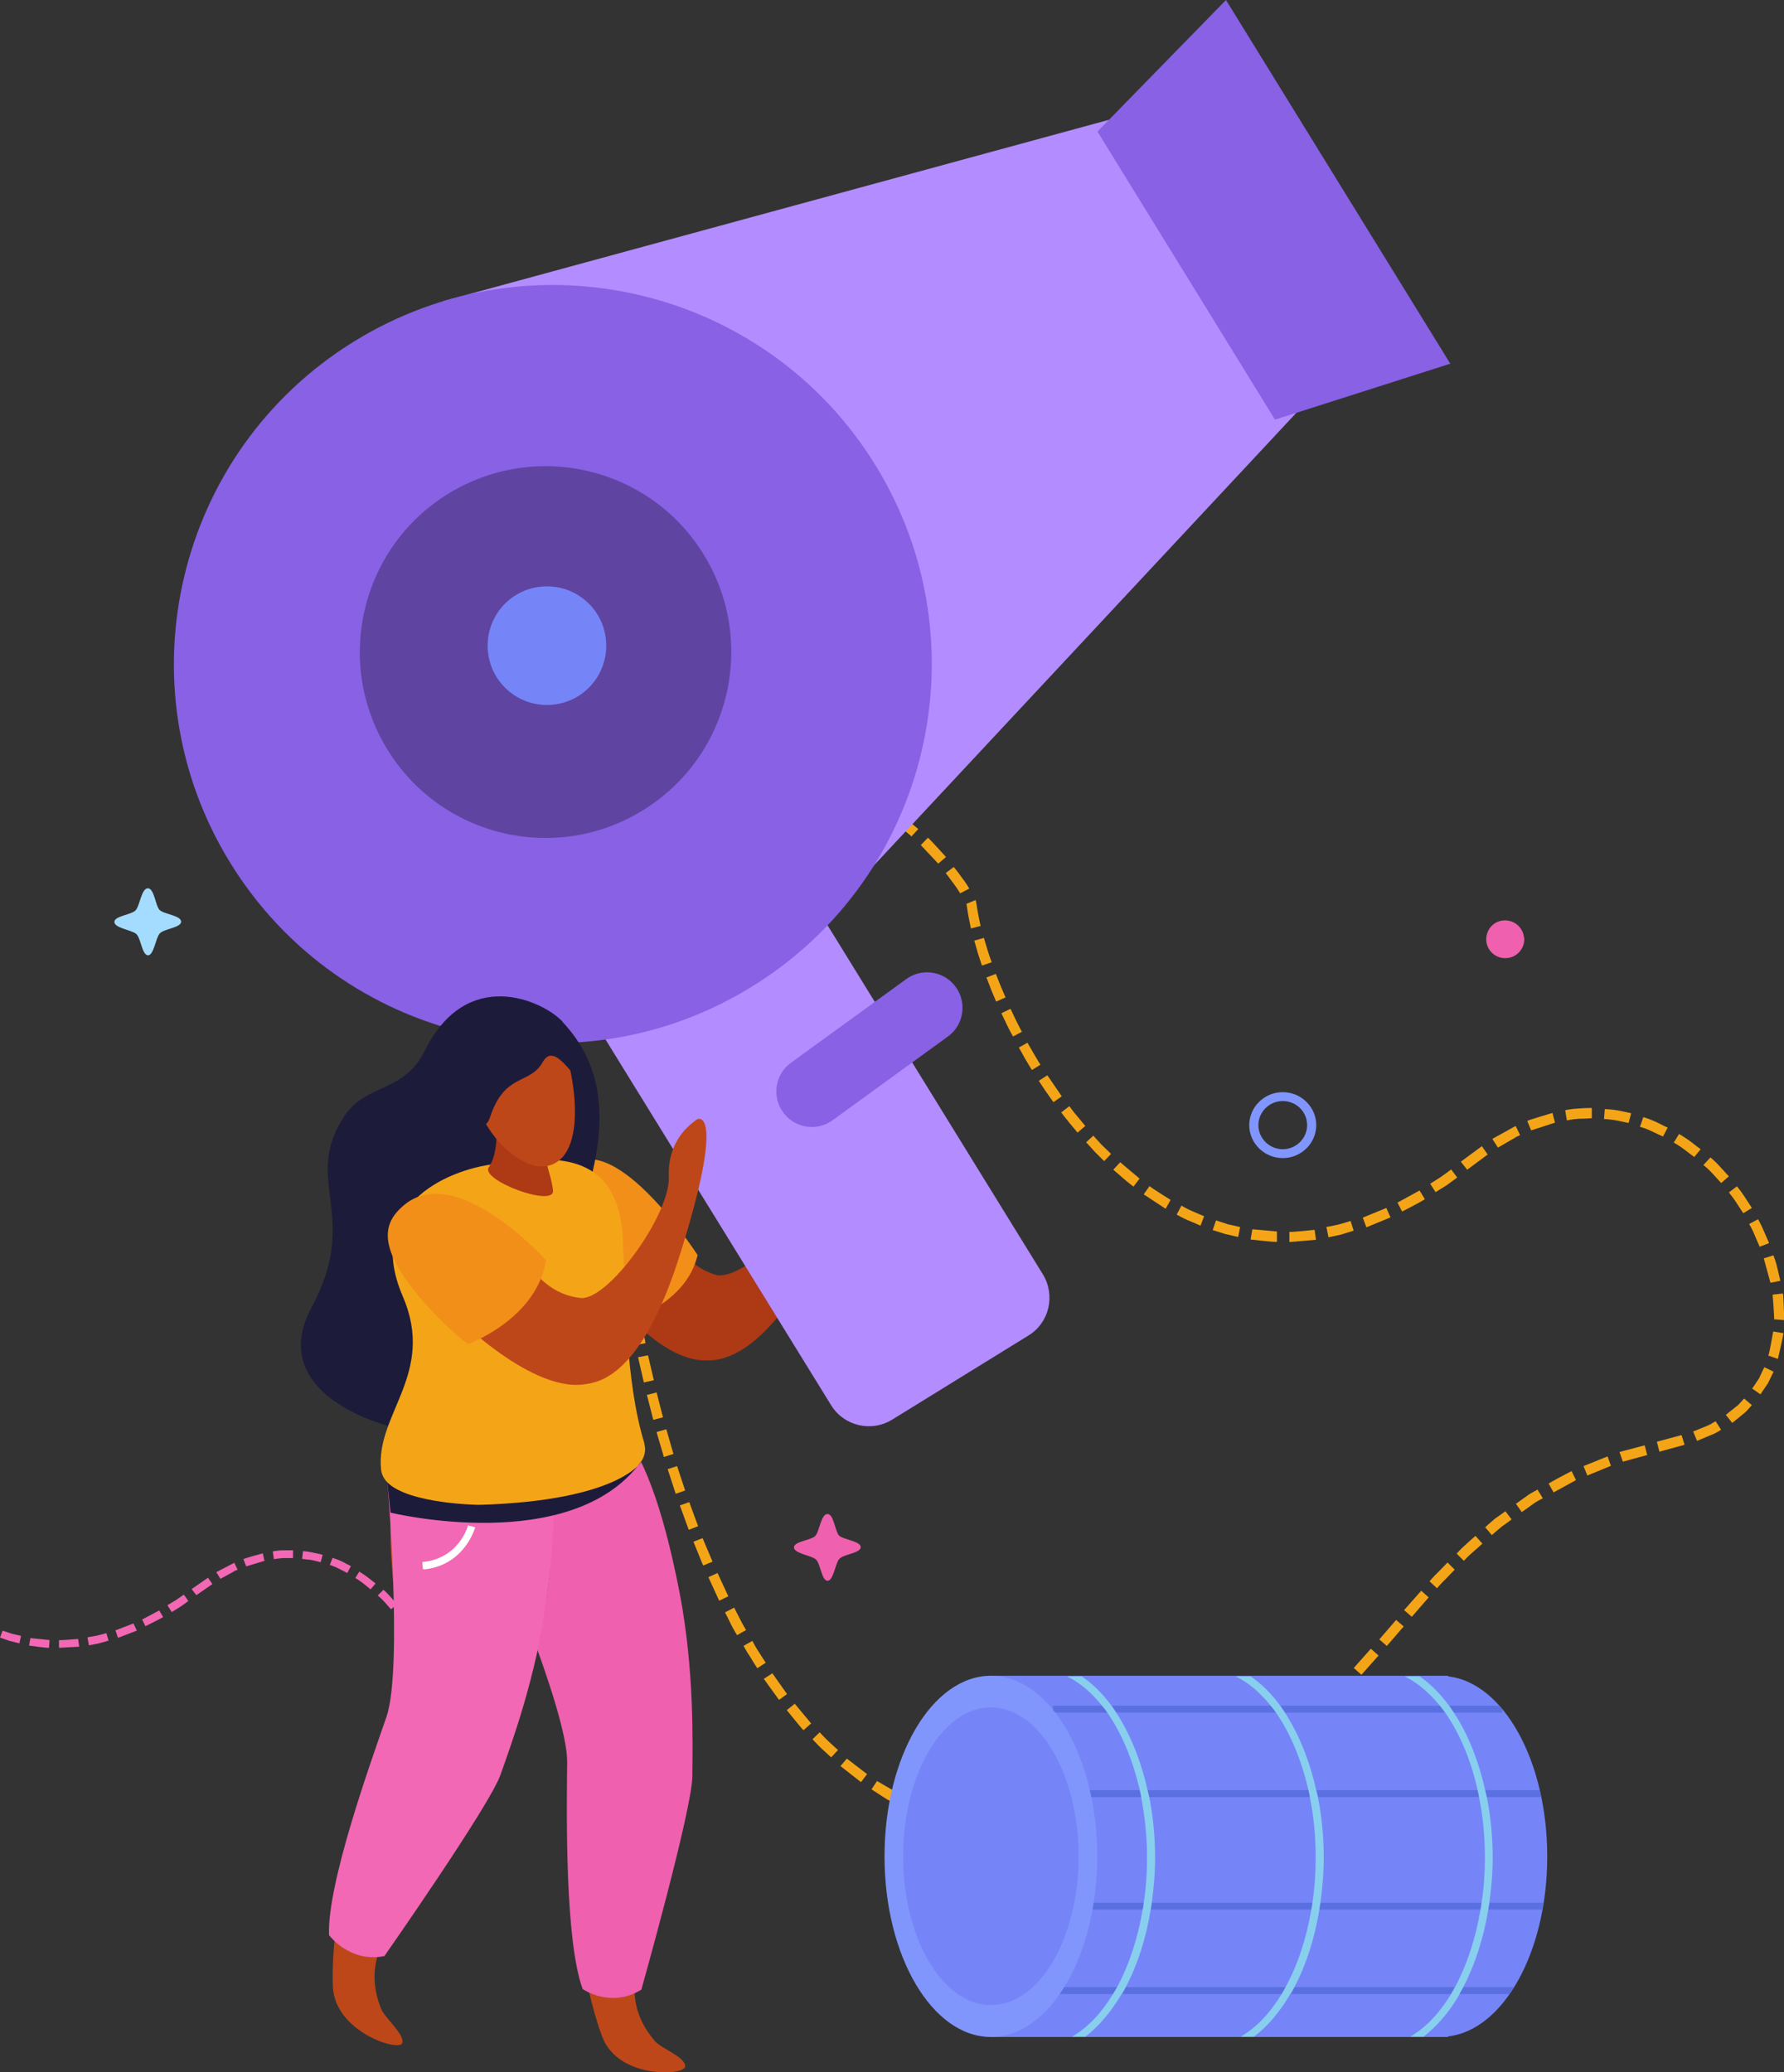 <?xml version="1.0" encoding="UTF-8"?>
<svg xmlns="http://www.w3.org/2000/svg" viewBox="0 0 64.42 74.81">
  <rect x="0" y="0" width="64.42" height="74.81" fill="#333333" stroke="none"/>
  <defs>
    <style>
      .cls-1 {
        fill: #fff;
      }

      .cls-2 {
        fill: #8196fc;
      }

      .cls-3 {
        fill: #8861e5;
      }

      .cls-4 {
        fill: #5a70e0;
      }

      .cls-5 {
        fill: #1d1b3a;
      }

      .cls-6 {
        isolation: isolate;
      }

      .cls-7 {
        fill: #ad3915;
      }

      .cls-8 {
        fill: #7585f8;
      }

      .cls-9 {
        fill: #f28f19;
      }

      .cls-10 {
        fill: #b38cff;
      }

      .cls-11 {
        mix-blend-mode: overlay;
        opacity: .3;
      }

      .cls-12 {
        fill: #88cfee;
      }

      .cls-13 {
        fill: #ef60ae;
      }

      .cls-14 {
        fill: #f4a517;
      }

      .cls-15 {
        fill: #a4dcff;
      }

      .cls-16 {
        fill: #be4719;
      }

      .cls-17 {
        fill: #f268b4;
      }
    </style>
  </defs>
  <g class="cls-6">
    <g id="Layer_2" data-name="Layer 2">
      <g id="Layer_1-2" data-name="Layer 1">
        <g>
          <g>
            <g>
              <path class="cls-17" d="m15.46,63.38l-.25-.13s-.08.15-.16.31c-.1.14-.19.28-.19.28l.23.17s.11-.15.21-.3c.08-.17.17-.33.17-.33Z"/>
              <path class="cls-17" d="m15.75,62.32l-.28-.05s-.13.67-.16.67l.27.1s.18-.72.17-.72Z"/>
              <path class="cls-17" d="m15.76,61.22l-.28.03s.04.69.02.69l.28.03s0-.74-.03-.74Z"/>
              <path class="cls-17" d="m15.54,60.15l-.27.08s.17.68.17.68l.27-.05s-.04-.18-.08-.36c-.03-.18-.09-.35-.09-.35Z"/>
              <path class="cls-17" d="m15.13,59.14l-.25.13s.09.15.15.31c.07.16.13.32.13.32l.26-.1s-.07-.17-.14-.34c-.07-.17-.16-.33-.16-.33Z"/>
              <path class="cls-17" d="m14.56,58.22l-.23.17s.11.14.2.28c.09.15.18.3.18.3l.24-.14s-.1-.15-.19-.31c-.1-.16-.21-.3-.21-.3Z"/>
              <path class="cls-17" d="m13.84,57.4l-.2.2s.13.11.25.24c.11.13.23.26.23.26l.22-.18s-.12-.14-.24-.27c-.12-.14-.26-.26-.26-.26Z"/>
            </g>
            <g>
              <path class="cls-17" d="m12.98,56.73l-.15.24s.15.09.28.19c.14.11.27.22.27.22l.18-.21s-.14-.12-.29-.23c-.14-.11-.3-.2-.3-.2Z"/>
              <path class="cls-17" d="m12.01,56.24l-.1.26s.17.05.32.13c.16.08.31.16.31.16l.13-.25s-.16-.08-.33-.17c-.17-.08-.34-.13-.34-.13Z"/>
              <path class="cls-17" d="m10.94,56l-.03.28s.17.02.34.04c.17.04.33.08.33.08l.07-.27s-.18-.04-.36-.08c-.18-.04-.36-.05-.36-.05Z"/>
              <path class="cls-17" d="m9.85,56.01l.04.28s.17-.03.34-.04c.17,0,.35,0,.35,0v-.28s-.18,0-.36,0c-.18,0-.37.04-.37.04Z"/>
              <path class="cls-17" d="m8.79,56.29l.1.26s.66-.2.66-.2l-.06-.27s-.71.19-.7.21Z"/>
              <path class="cls-17" d="m7.81,56.76l.15.24s.15-.08.31-.17c.08-.04.15-.08.21-.12.06-.02.1-.04.1-.04l-.12-.25s-.65.34-.65.34Z"/>
              <polygon class="cls-17" points="6.92 57.37 7.09 57.59 7.67 57.19 7.51 56.96 6.92 57.37"/>
            </g>
            <g>
              <path class="cls-17" d="m6.05,57.96l.15.24s.15-.09.31-.19c.15-.1.29-.21.29-.21l-.16-.23s-.15.1-.29.2c-.15.09-.3.18-.3.18Z"/>
              <path class="cls-17" d="m5.13,58.46l.12.25s.65-.32.64-.33l-.14-.24s-.62.33-.62.33Z"/>
              <polygon class="cls-17" points="4.17 58.86 4.26 59.13 4.94 58.87 4.82 58.61 4.17 58.86"/>
              <path class="cls-17" d="m3.16,59.12l.05.28s.18-.03.36-.07c.17-.05.35-.1.35-.1l-.08-.27s-.17.05-.34.09c-.17.03-.34.06-.34.06Z"/>
              <path class="cls-17" d="m2.13,59.21v.28s.73-.04.73-.04l-.04-.28s-.69.06-.69.04Z"/>
              <path class="cls-17" d="m1.1,59.13l-.05.28s.72.1.72.08l.02-.28s-.69-.07-.69-.07Z"/>
              <path class="cls-17" d="m.1,58.86l-.1.26s.17.06.34.12c.18.04.36.09.36.09l.06-.27s-.17-.04-.34-.08c-.17-.06-.33-.11-.33-.11Z"/>
            </g>
          </g>
          <g>
            <g>
              <polygon class="cls-14" points="22.7 47.19 23.06 47.13 22.92 46.22 22.55 46.26 22.7 47.19"/>
              <polygon class="cls-14" points="22.95 48.56 23.31 48.49 23.14 47.57 22.77 47.64 22.95 48.56"/>
              <polygon class="cls-14" points="23.25 49.91 23.61 49.83 23.4 48.93 23.04 49 23.25 49.91"/>
              <polygon class="cls-14" points="23.59 51.26 23.94 51.17 23.71 50.27 23.36 50.36 23.59 51.26"/>
              <path class="cls-14" d="m23.97,52.6l.35-.11s-.07-.22-.13-.44c-.06-.22-.13-.45-.13-.45l-.35.1s.06.22.13.45c.07.22.13.45.13.45Z"/>
              <polygon class="cls-14" points="24.4 53.93 24.74 53.81 24.45 52.93 24.11 53.04 24.4 53.93"/>
              <path class="cls-14" d="m24.87,55.23l.34-.13s-.08-.22-.16-.43c-.08-.22-.16-.44-.16-.44l-.34.12s.08.22.16.44c.08.22.16.44.16.44Z"/>
            </g>
            <g>
              <polygon class="cls-14" points="25.39 56.52 25.73 56.38 25.37 55.53 25.04 55.66 25.39 56.52"/>
              <polygon class="cls-14" points="25.97 57.79 26.3 57.63 25.91 56.79 25.58 56.94 25.97 57.79"/>
              <path class="cls-14" d="m26.62,59.03l.32-.18s-.12-.2-.22-.4c-.11-.21-.21-.41-.21-.41l-.33.17s.11.21.21.42c.1.21.23.41.23.41Z"/>
              <path class="cls-14" d="m27.34,60.23l.31-.2s-.12-.19-.25-.39c-.13-.19-.23-.4-.23-.4l-.32.18s.11.21.24.4c.12.2.25.4.25.4Z"/>
              <polygon class="cls-14" points="28.13 61.37 28.42 61.16 27.89 60.41 27.58 60.61 28.13 61.37"/>
              <path class="cls-14" d="m29.02,62.46l.27-.24s-.59-.71-.59-.71l-.29.23s.59.73.6.72Z"/>
              <path class="cls-14" d="m30.01,63.45l.25-.27s-.17-.15-.34-.31c-.17-.16-.32-.33-.32-.33l-.26.25s.16.18.33.34c.17.16.35.32.35.32Z"/>
            </g>
            <g>
              <polygon class="cls-14" points="31.09 64.34 31.31 64.05 30.58 63.49 30.35 63.76 31.09 64.34"/>
              <path class="cls-14" d="m32.29,65.08l.17-.32s-.79-.46-.79-.46l-.2.3s.2.13.4.26c.19.13.41.23.41.23Z"/>
              <path class="cls-14" d="m33.59,65.65l.12-.35s-.21-.08-.43-.16c-.22-.07-.42-.19-.42-.19l-.16.33s.2.12.43.19c.22.08.44.17.44.17Z"/>
              <polygon class="cls-14" points="34.95 66.03 35.02 65.67 34.13 65.45 34.02 65.8 34.95 66.03"/>
              <path class="cls-14" d="m36.35,66.18l.02-.36s-.23.01-.46-.03c-.22-.03-.45-.06-.45-.06l-.05.36s.24.03.47.06c.23.04.47.03.47.03Z"/>
              <path class="cls-14" d="m37.75,66.14l-.03-.36s-.23.02-.45.04c-.23,0-.46,0-.46,0v.36s.24.01.47,0c.24-.02.47-.05.47-.05Z"/>
              <path class="cls-14" d="m39.14,65.94l-.06-.36s-.91.19-.91.16l.05.36s.92-.16.92-.16Z"/>
            </g>
            <g>
              <polygon class="cls-14" points="40.51 65.67 40.42 65.31 39.52 65.49 39.59 65.85 40.51 65.67"/>
              <polygon class="cls-14" points="41.85 65.27 41.74 64.92 40.86 65.2 40.95 65.55 41.85 65.27"/>
              <path class="cls-14" d="m43.16,64.79l-.14-.34s-.21.09-.42.19c-.21.09-.43.15-.43.15l.12.34s.23-.06.44-.15c.22-.1.43-.19.43-.19Z"/>
              <path class="cls-14" d="m44.44,64.21l-.17-.32s-.05.03-.12.07c-.08.03-.19.08-.29.13-.21.09-.42.18-.42.18l.15.33s.87-.37.85-.39Z"/>
              <polygon class="cls-14" points="45.65 63.5 45.45 63.2 44.66 63.66 44.84 63.98 45.65 63.5"/>
              <polygon class="cls-14" points="46.78 62.68 46.56 62.4 45.82 62.94 46.03 63.25 46.78 62.68"/>
              <polygon class="cls-14" points="47.84 61.77 47.6 61.5 46.91 62.12 47.15 62.4 47.84 61.77"/>
            </g>
            <g>
              <polygon class="cls-14" points="48.83 60.79 48.57 60.54 47.93 61.2 48.19 61.46 48.83 60.79"/>
              <rect class="cls-14" x="48.86" y="59.81" width=".93" height=".37" transform="translate(-28.28 57.02) rotate(-48.38)"/>
              <rect class="cls-14" x="49.78" y="58.77" width=".93" height=".36" transform="translate(-27.21 58.51) rotate(-49.23)"/>
              <polygon class="cls-14" points="51.59 57.67 51.32 57.43 50.7 58.13 50.98 58.37 51.59 57.67"/>
              <path class="cls-14" d="m52.53,56.67l-.26-.26s-.16.17-.33.34c-.17.16-.32.34-.32.34l.27.25s.15-.18.32-.34c.16-.17.32-.33.32-.33Z"/>
              <path class="cls-14" d="m53.52,55.72l-.24-.27s-.18.15-.35.31c-.17.15-.33.33-.33.33l.26.26s.15-.17.33-.32c.17-.15.34-.3.34-.3Z"/>
              <path class="cls-14" d="m54.58,54.85l-.22-.29s-.19.14-.38.27c-.18.15-.35.31-.35.31l.24.28s.17-.15.35-.3c.19-.13.37-.27.37-.27Z"/>
            </g>
            <g>
              <path class="cls-14" d="m55.71,54.09l-.19-.31s-.05.03-.13.07c-.08.04-.18.1-.27.17-.19.14-.38.27-.38.27l.21.3s.19-.13.38-.27c.09-.07.19-.13.27-.17.08-.04.13-.07.13-.07Z"/>
              <path class="cls-14" d="m56.91,53.44l-.16-.33s-.21.11-.42.22c-.21.11-.41.23-.41.23l.18.32s.2-.11.4-.22c.2-.11.4-.22.4-.22Z"/>
              <polygon class="cls-14" points="58.17 52.92 58.05 52.58 57.18 52.93 57.32 53.27 58.17 52.92"/>
              <polygon class="cls-14" points="59.48 52.53 59.39 52.18 58.48 52.42 58.6 52.77 59.48 52.53"/>
              <polygon class="cls-14" points="60.83 52.16 60.72 51.81 59.83 52.05 59.92 52.41 60.83 52.16"/>
              <path class="cls-14" d="m62.15,51.62l-.2-.31s-.05.03-.12.07c-.07.05-.17.09-.27.13-.21.09-.42.17-.42.17l.14.34s.22-.09.45-.19c.11-.04.22-.09.3-.14.08-.05.13-.08.13-.08Z"/>
              <path class="cls-14" d="m63.26,50.73l-.28-.24s-.04.04-.09.1c-.06.06-.13.15-.22.21-.18.14-.35.28-.35.28l.23.29s.19-.15.37-.3c.1-.07.18-.16.24-.23.06-.07.1-.11.1-.11Z"/>
            </g>
            <g>
              <path class="cls-14" d="m64.04,49.52l-.33-.16s-.1.2-.19.4c-.12.19-.25.37-.25.37l.3.21s.13-.2.27-.4c.11-.22.21-.43.21-.43Z"/>
              <path class="cls-14" d="m64.39,48.13l-.36-.06s-.15.88-.18.87l.35.12s.22-.94.2-.94Z"/>
              <path class="cls-14" d="m64.37,46.7l-.36.04s.07.89.05.89l.37.03s-.03-.96-.05-.96Z"/>
              <path class="cls-14" d="m64.04,45.32l-.35.11s.24.88.24.88l.36-.07s-.06-.23-.11-.46c-.05-.23-.14-.45-.14-.45Z"/>
              <path class="cls-14" d="m63.48,44.02l-.32.17s.12.19.2.4c.09.21.18.42.18.42l.34-.13s-.09-.22-.19-.44c-.09-.22-.21-.43-.21-.43Z"/>
              <path class="cls-14" d="m62.72,42.83l-.29.22s.15.18.27.37c.12.19.25.38.25.38l.31-.19s-.13-.2-.26-.4c-.13-.2-.28-.38-.28-.38Z"/>
              <path class="cls-14" d="m61.76,41.79l-.25.27s.18.14.33.31c.16.17.31.34.31.34l.28-.24s-.16-.17-.32-.35c-.16-.18-.34-.33-.34-.33Z"/>
            </g>
            <g>
              <path class="cls-14" d="m60.63,40.94l-.19.31s.2.11.38.25c.18.14.36.27.36.27l.23-.28s-.19-.14-.38-.29c-.19-.14-.4-.26-.4-.26Z"/>
              <path class="cls-14" d="m59.34,40.33l-.12.35s.22.06.42.16c.2.1.41.19.41.19l.17-.32s-.22-.1-.43-.21c-.22-.1-.45-.17-.45-.17Z"/>
              <path class="cls-14" d="m57.95,40.04l-.03.36s.23.01.45.05c.22.05.44.09.44.09l.09-.35s-.23-.05-.47-.1c-.24-.04-.48-.05-.48-.05Z"/>
              <path class="cls-14" d="m56.52,40.09l.06.36s.22-.05.45-.06c.23,0,.45-.02.45-.02v-.37s-.24,0-.48.02c-.24.01-.48.06-.48.06Z"/>
              <path class="cls-14" d="m55.15,40.47l.14.34s.86-.28.86-.28l-.09-.35s-.92.27-.91.29Z"/>
              <path class="cls-14" d="m53.89,41.12l.2.31s.2-.11.4-.23c.1-.06.2-.11.27-.16.08-.03.13-.06.13-.06l-.16-.33s-.83.46-.83.46Z"/>
              <polygon class="cls-14" points="52.75 41.94 52.98 42.23 53.72 41.68 53.51 41.38 52.75 41.94"/>
            </g>
            <g>
              <path class="cls-14" d="m51.64,42.73l.2.31s.2-.13.4-.25c.19-.14.38-.28.38-.28l-.22-.29s-.18.14-.37.27c-.19.12-.39.25-.39.25Z"/>
              <path class="cls-14" d="m50.46,43.41l.17.33s.84-.43.82-.45l-.19-.31s-.8.44-.8.44Z"/>
              <polygon class="cls-14" points="49.21 43.96 49.34 44.31 50.21 43.95 50.06 43.61 49.21 43.96"/>
              <path class="cls-14" d="m47.9,44.31l.07.36s.23-.05.46-.1c.23-.07.45-.14.45-.14l-.11-.35s-.22.07-.44.13c-.22.05-.45.09-.45.09Z"/>
              <path class="cls-14" d="m46.56,44.47v.37s.96-.08.96-.08l-.05-.36s-.9.1-.91.07Z"/>
              <path class="cls-14" d="m45.22,44.39l-.06.36s.95.11.95.08v-.37s-.89-.08-.89-.08Z"/>
              <path class="cls-14" d="m43.91,44.06l-.12.35s.23.07.45.14c.23.05.47.11.47.11l.07-.36s-.22-.05-.44-.1c-.22-.07-.43-.14-.43-.14Z"/>
            </g>
            <g>
              <path class="cls-14" d="m42.66,43.53l-.17.32s.2.12.42.21c.22.09.44.19.44.19l.13-.34s-.21-.09-.42-.18c-.21-.09-.41-.21-.41-.21Z"/>
              <path class="cls-14" d="m41.51,42.82l-.21.3s.79.52.79.52l.18-.32s-.77-.48-.76-.5Z"/>
              <path class="cls-14" d="m40.45,41.96l-.25.27s.18.15.36.31c.18.16.37.3.37.3l.22-.29s-.7-.59-.7-.59Z"/>
              <path class="cls-14" d="m39.49,40.99l-.27.25s.16.17.32.35c.17.17.33.33.33.33l.25-.26s-.16-.16-.33-.32c-.16-.17-.31-.34-.31-.34Z"/>
              <path class="cls-14" d="m38.61,39.94l-.29.22s.14.19.29.37c.15.18.3.36.3.36l.28-.24s-.15-.18-.29-.35c-.15-.17-.28-.36-.28-.36Z"/>
              <path class="cls-14" d="m37.82,38.82l-.31.2s.13.2.26.39c.13.19.27.38.27.38l.3-.21s-.13-.19-.26-.38c-.13-.19-.26-.38-.26-.38Z"/>
              <path class="cls-14" d="m37.11,37.64l-.32.18s.12.2.23.41c.12.2.24.4.24.4l.31-.19s-.12-.19-.24-.4c-.12-.2-.23-.4-.23-.4Z"/>
            </g>
            <g>
              <path class="cls-14" d="m36.49,36.42l-.33.16s.1.21.2.42c.1.21.22.42.22.42l.32-.17s-.11-.2-.21-.41c-.1-.21-.2-.42-.2-.42Z"/>
              <path class="cls-14" d="m35.96,35.16l-.34.13s.09.22.17.44c.09.21.18.43.18.43l.34-.15s-.09-.21-.18-.42c-.08-.21-.17-.43-.17-.43Z"/>
              <path class="cls-14" d="m35.53,33.86l-.35.1s.07.22.13.45c.07.23.15.45.15.45l.35-.12s-.08-.21-.15-.44c-.07-.22-.13-.44-.13-.44Z"/>
              <path class="cls-14" d="m35.24,32.49l-.34.14.02.13c.03.25.09.5.14.76l.35-.09c-.06-.26-.11-.53-.15-.8l-.03-.14Z"/>
              <path class="cls-14" d="m34.44,31.3l-.29.22s.14.18.27.36c.14.18.25.37.25.37l.33-.17s-.12-.21-.27-.4c-.14-.2-.29-.38-.29-.38Z"/>
              <path class="cls-14" d="m33.5,30.25l-.25.26s.63.67.63.67l.28-.24s-.63-.7-.65-.69Z"/>
              <path class="cls-14" d="m32.43,29.33l-.22.29s.72.57.7.58l.25-.27s-.73-.6-.73-.6Z"/>
            </g>
            <g>
              <path class="cls-14" d="m31.24,28.57l-.17.32s.21.1.4.22c.19.13.38.25.38.25l.21-.3s-.2-.13-.4-.26c-.2-.13-.41-.23-.41-.23Z"/>
              <path class="cls-14" d="m29.96,27.99l-.13.34s.85.33.84.35l.16-.33s-.87-.37-.87-.37Z"/>
              <polygon class="cls-14" points="28.6 27.6 28.53 27.95 29.41 28.18 29.52 27.84 28.6 27.6"/>
              <path class="cls-14" d="m27.2,27.43l-.02.37s.91.09.91.09l.05-.36s-.94-.14-.94-.1Z"/>
              <path class="cls-14" d="m25.79,27.46l.03.36s.05,0,.14-.02c.08-.01.2-.02.31-.02.23,0,.46,0,.46,0v-.37s-.24,0-.47,0c-.12,0-.24,0-.33.02-.09,0-.15.02-.15.02Z"/>
              <path class="cls-14" d="m24.4,27.67l.07.36s.05-.01.14-.03c.08-.03.19-.05.31-.06.23-.03.45-.06.45-.06l-.05-.36s-.23.03-.47.06c-.12,0-.23.03-.32.06-.08.02-.14.03-.14.03Z"/>
              <path class="cls-14" d="m23.04,28.02l.11.35s.89-.23.89-.23l-.09-.35s-.92.22-.91.24Z"/>
            </g>
            <g>
              <polygon class="cls-14" points="21.72 28.46 21.85 28.8 22.72 28.51 22.61 28.16 21.72 28.46"/>
              <polygon class="cls-14" points="20.42 28.96 20.56 29.29 21.42 28.96 21.29 28.62 20.42 28.96"/>
              <path class="cls-14" d="m19.14,29.52l.16.33s.21-.1.42-.19c.21-.09.42-.18.42-.18l-.14-.33s-.22.09-.43.19c-.22.09-.43.19-.43.19Z"/>
              <path class="cls-14" d="m17.9,30.15l.17.32s.2-.11.41-.22c.21-.1.41-.2.41-.2l-.16-.33s-.21.1-.42.21c-.2.11-.41.22-.41.22Z"/>
              <path class="cls-14" d="m16.71,30.83l.15.34s.21-.12.41-.25c.2-.12.4-.24.4-.24l-.18-.32s-.2.12-.4.24c-.19.12-.38.23-.38.23Z"/>
              <polygon class="cls-14" points="15.6 31.56 15.66 31.95 16.47 31.42 16.34 31.07 15.6 31.56"/>
              <path class="cls-14" d="m14.44,32.21l-.02.41s.06-.02.14-.04c.08-.03.19-.09.29-.14.21-.11.41-.24.41-.24l-.03-.4s-.19.12-.38.23c-.1.05-.2.11-.28.14-.08.02-.13.04-.13.04Z"/>
            </g>
          </g>
          <g>
            <path class="cls-7" d="m31.14,40.5c-.24.12-1.16.51-1.36,1.84-.2,1.33-2.99,3.98-3.95,3.68-1.6-.49-1.86-2.36-1.86-2.36l-2.94,1.8s2.28,3.54,4.32,3.65c.52.02,2.09.17,4.34-4.02,2.48-4.63,1.62-4.67,1.46-4.59Z"/>
            <g>
              <g>
                <polygon class="cls-10" points="15.98 10.88 40.54 4.19 47.02 14.68 29.74 33.19 15.98 10.88"/>
                <polygon class="cls-3" points="52.37 13.13 46.04 15.15 39.63 4.75 44.27 0 52.37 13.13"/>
                <path class="cls-10" d="m37.66,46.01c.46.76.23,1.75-.53,2.21l-4.91,3.03c-.76.47-1.75.23-2.21-.52l-9.44-15.3c-.47-.76-.23-1.75.52-2.21l4.91-3.03c.76-.47,1.75-.23,2.22.52l9.44,15.3Z"/>
                <path class="cls-3" d="m31.61,16.79c3.96,6.43,1.97,14.87-4.46,18.83-6.43,3.97-14.86,1.97-18.83-4.46-3.97-6.43-1.97-14.86,4.46-18.83,6.43-3.97,14.86-1.97,18.83,4.46Z"/>
                <path class="cls-11" d="m25.41,20.02c1.94,3.15.96,7.29-2.19,9.23-3.15,1.95-7.29.97-9.23-2.19-1.94-3.15-.96-7.29,2.19-9.23,3.15-1.94,7.29-.97,9.23,2.19Z"/>
              </g>
              <path class="cls-3" d="m34.51,35.63c.42.57.29,1.38-.28,1.79l-4.16,3.02c-.57.42-1.38.29-1.79-.28h0c-.42-.57-.29-1.38.28-1.79l4.16-3.02c.57-.42,1.38-.29,1.79.28h0Z"/>
              <path class="cls-8" d="m21.88,23.09c.12,1.18-.73,2.23-1.91,2.35-1.18.12-2.23-.73-2.35-1.91-.12-1.18.73-2.23,1.91-2.35,1.18-.12,2.23.73,2.35,1.91Z"/>
            </g>
            <path class="cls-9" d="m20.61,42.09c-.44.35-1.63.73-1.06,2.36.45,1.27,3.15,3.22,3.15,3.22,0,0,2.09-.61,2.49-2.36,0,0-2.93-4.53-4.58-3.22Z"/>
            <path class="cls-16" d="m22.65,52.39s2.4,3.29,2.23,9.86c-.18,6.56-3.38,8.93-1.23,11.44.23.27,1.12.58,1.09.92-.03.33-2.41.45-2.99-1.07,0,0-1.3-3.24-.91-7.88.47-5.65-5.05-9.45-1.52-12.98.63-.63,1.49-1.42,3.33-.28Z"/>
            <path class="cls-13" d="m17.71,55.27s2.78,6.43,2.77,8.34c-.02,1.91-.08,6.45.56,8.2,0,0,1.02.71,2.12.02,0,0,1.83-6.5,1.84-7.69.01-1.19.08-3.84-.46-6.64-2.55-13.13-6.83-2.23-6.83-2.23Z"/>
            <path class="cls-16" d="m19.58,52.28s1.23,3.92-1.01,10c-2.25,6.07-6.05,7.16-4.8,10.26.14.33.88.94.75,1.23-.14.3-2.43-.42-2.5-2.05,0,0-.21-3.48,1.63-7.68,2.24-5.12-1.8-10.62,2.68-12.66.8-.37,1.87-.8,3.26.91Z"/>
            <path class="cls-17" d="m13.97,53.23s.6,6.99-.02,8.77c-.62,1.78-2.13,6-2.07,7.86,0,0,.74,1.01,2,.76,0,0,3.8-5.43,4.19-6.54.39-1.1,1.3-3.56,1.67-6.36,1.74-13.17-5.78-4.49-5.78-4.49Z"/>
            <path class="cls-5" d="m20.32,36.89c-.72-.77-3.47-2.03-4.99,1.06-.75,1.51-2.12,1.16-2.9,2.35-1.54,2.34.62,3.57-1.18,6.9-1.5,2.78,1.74,4.18,3.65,4.47,5.68.88,4.09-3.32,5.41-6.27,2.08-4.64,1.46-6.95,0-8.51Z"/>
            <path class="cls-14" d="m23.27,52.11c-.69-2.22-.68-5.38-.78-7.39-.18-3.51-3.04-2.87-4.6-2.7-1.87.22-4.72,1.59-3.35,4.77,1.21,2.8-.98,4.25-.78,6.26.22,2.21,10.2,1.32,9.5-.95Z"/>
            <path class="cls-7" d="m17.83,39.74s.33,1.66-.18,2.4c-.32.47,2.38,1.47,2.32.84-.09-.81-.55-1.29-.04-2.21l-2.1-1.03Z"/>
            <path class="cls-16" d="m20.18,37.39c.49.84,1.22,4.48-.5,4.72-.77.1-2.06-.9-2.5-2.38-.18-.61.15-1.72.95-2.53.36-.37,1.48-.79,2.04.19Z"/>
            <path class="cls-5" d="m20.82,38.72c-.04.43-.77-1.18-1.22-.38-.47.84-1.37.38-1.9,1.98-.36,1.09-1.16-1.19-1.21-1.36q-.25-.74.77-1.93c1.01-1.19,3.74-.43,3.56,1.69Z"/>
            <path class="cls-1" d="m15.32,56.66c1.47-.16,1.83-1.5,1.84-1.52l-.26-.07c-.01.05-.33,1.18-1.61,1.32-.01,0-.03,0-.04,0l.02.26s.03,0,.04,0Z"/>
            <path class="cls-16" d="m25.14,40.43c-.21.17-1.04.72-.99,2.07.05,1.34-2.19,4.47-3.19,4.36-1.66-.18-2.27-1.97-2.27-1.97l-2.55,2.33s2.91,3.04,4.94,2.76c.52-.07,2.09-.23,3.5-4.77,1.57-5.02.71-4.9.56-4.78Z"/>
            <path class="cls-9" d="m14.54,43.55c-.51.45-.97,1.15.18,2.73.96,1.32,2.17,2.25,2.17,2.25,0,0,2.48-.89,2.83-3.03,0,0-3.28-3.65-5.18-1.95Z"/>
            <path class="cls-5" d="m23.15,52.78s-.79,1.4-5.85,1.55c0,0-2.53-.03-3.31-.81l.11,1.09s6.53,1.59,9.04-1.83Z"/>
          </g>
          <path class="cls-2" d="m46.32,41.81c-.67,0-1.21-.54-1.21-1.19s.54-1.19,1.21-1.19,1.21.54,1.21,1.19-.54,1.19-1.21,1.19Zm0-2.06c-.48,0-.88.39-.88.87s.4.87.88.87.88-.39.88-.87-.39-.87-.88-.87Z"/>
          <path class="cls-15" d="m4.91,32.85c.14-.17.2-.78.43-.78s.27.62.42.78c.16.16.79.2.78.43-.01.22-.64.25-.78.43-.14.17-.21.79-.42.78-.22-.02-.25-.64-.43-.78-.18-.14-.79-.21-.78-.43.01-.22.64-.25.78-.43Z"/>
          <path class="cls-13" d="m55.04,33.85c.03.38-.25.71-.63.74-.38.03-.71-.25-.74-.62-.03-.38.24-.71.62-.74.38-.03.71.25.74.62Z"/>
          <path class="cls-13" d="m29.45,55.44c.14-.17.2-.78.43-.78s.27.62.42.78c.16.15.79.2.78.42-.01.22-.64.25-.78.43-.14.17-.21.79-.42.78-.22-.01-.25-.64-.43-.78-.18-.14-.79-.21-.78-.43.01-.22.64-.25.78-.42Z"/>
          <g>
            <path class="cls-8" d="m55.87,67.02c0-3.45-1.58-6.27-3.58-6.5v-.02h-16.51v13.04h16.51v-.02c2-.23,3.58-3.05,3.58-6.49Z"/>
            <g>
              <path class="cls-4" d="m40.31,61.83h5.78c-.06-.09-.13-.17-.19-.25h-5.76c.06.08.11.17.17.25Z"/>
              <path class="cls-4" d="m46.41,61.83h5.78c-.06-.09-.13-.17-.19-.25h-5.76c.06.08.11.17.17.25Z"/>
              <path class="cls-4" d="m52.5,61.83h1.75v-.12s-.08-.09-.12-.13h-1.8c.06.08.11.17.17.25Z"/>
              <path class="cls-4" d="m38.01,61.83h2c-.06-.09-.13-.17-.19-.25h-1.8v.25Z"/>
              <path class="cls-4" d="m38.01,64.88h3.21c-.02-.09-.04-.17-.05-.25h-3.15v.25Z"/>
              <path class="cls-4" d="m41.49,64.88h5.82c-.02-.09-.04-.17-.05-.25h-5.82c.02.08.04.17.06.25Z"/>
              <path class="cls-4" d="m47.59,64.88h5.82c-.02-.09-.03-.17-.05-.25h-5.82c.02.08.04.17.06.25Z"/>
              <path class="cls-4" d="m53.68,64.88h1.97c-.02-.08-.03-.17-.05-.25h-1.97c.02.08.04.17.06.25Z"/>
              <path class="cls-4" d="m41.55,68.94h5.82c.01-.08.03-.17.04-.25h-5.82c-.01.09-.02.17-.04.25Z"/>
              <path class="cls-4" d="m53.73,68.94h1.96c.01-.08.03-.17.04-.25h-1.96c-.01.09-.03.17-.04.25Z"/>
              <path class="cls-4" d="m38.01,68.94h3.27c.01-.08.02-.17.04-.25h-3.3v.25Z"/>
              <path class="cls-4" d="m47.64,68.94h5.82c.02-.08.03-.17.04-.25h-5.82c-.01.09-.02.17-.04.25Z"/>
              <path class="cls-4" d="m46.6,71.99h5.79c.05-.08.1-.17.14-.25h-5.79c-.04.09-.09.17-.14.25Z"/>
              <path class="cls-4" d="m52.7,71.99h1.8c.06-.08.11-.17.17-.25h-1.83c-.05.09-.09.17-.14.25Z"/>
              <path class="cls-4" d="m38.01,71.99h2.19c.05-.08.1-.17.15-.25h-2.34v.25Z"/>
              <path class="cls-4" d="m40.51,71.99h5.79c.05-.08.1-.17.14-.25h-5.79c-.04.09-.09.17-.14.25Z"/>
              <path class="cls-12" d="m40.51,71.99c.05-.08.09-.17.14-.25.42-.79.73-1.75.9-2.79.01-.09.03-.17.04-.25.07-.52.12-1.06.12-1.62,0-.76-.07-1.5-.21-2.19-.02-.09-.04-.17-.06-.25-.24-1.08-.63-2.03-1.12-2.79-.06-.08-.11-.17-.17-.25-.33-.45-.69-.81-1.09-1.08h-.53c.47.23.9.6,1.28,1.08.07.08.13.16.19.25.51.74.91,1.7,1.16,2.79.02.08.04.17.05.25.13.69.21,1.42.21,2.19,0,.56-.04,1.1-.12,1.62-.01.09-.02.17-.04.25-.18,1.06-.5,2.01-.92,2.79-.05.09-.1.17-.15.25-.42.69-.92,1.22-1.48,1.54h.48c.49-.37.93-.9,1.31-1.54Z"/>
              <path class="cls-12" d="m46.6,71.99c.05-.08.1-.17.14-.25.42-.79.73-1.75.9-2.79.01-.09.02-.17.04-.25.07-.52.12-1.06.12-1.62,0-.76-.07-1.5-.21-2.19-.02-.09-.04-.17-.06-.25-.24-1.08-.63-2.03-1.12-2.79-.06-.08-.11-.17-.17-.25-.32-.45-.69-.81-1.08-1.08h-.54c.47.23.9.6,1.28,1.08.07.08.13.16.19.25.51.74.91,1.7,1.16,2.79.02.08.04.17.05.25.14.69.21,1.42.21,2.19,0,.56-.04,1.1-.12,1.62-.01.09-.02.17-.04.25-.18,1.06-.5,2.01-.93,2.79-.05.09-.09.17-.14.25-.42.69-.92,1.22-1.48,1.54h.48c.49-.37.94-.9,1.31-1.54Z"/>
              <path class="cls-12" d="m52.7,71.99c.05-.08.09-.17.14-.25.41-.79.73-1.75.9-2.79.01-.09.03-.17.04-.25.07-.52.12-1.06.12-1.62,0-.76-.07-1.5-.21-2.19-.02-.09-.04-.17-.06-.25-.24-1.08-.62-2.03-1.12-2.79-.06-.08-.11-.17-.17-.25-.33-.45-.69-.81-1.08-1.08h-.54c.47.23.9.6,1.29,1.08.06.08.13.16.19.25.51.74.92,1.7,1.16,2.79.02.08.04.17.05.25.14.69.21,1.42.21,2.19,0,.56-.04,1.1-.12,1.62-.01.09-.02.17-.04.25-.18,1.06-.5,2.01-.92,2.79-.05.09-.09.17-.14.25-.42.69-.92,1.22-1.48,1.54h.48c.49-.37.94-.9,1.31-1.54Z"/>
            </g>
            <path class="cls-2" d="m39.62,67.02c0,3.6-1.72,6.52-3.84,6.52s-3.84-2.92-3.84-6.52,1.72-6.52,3.84-6.52,3.84,2.92,3.84,6.52Z"/>
            <path class="cls-8" d="m38.95,67.02c0,2.97-1.42,5.37-3.17,5.37s-3.17-2.41-3.17-5.37,1.42-5.38,3.17-5.38,3.17,2.41,3.17,5.38Z"/>
          </g>
        </g>
      </g>
    </g>
  </g>
</svg>